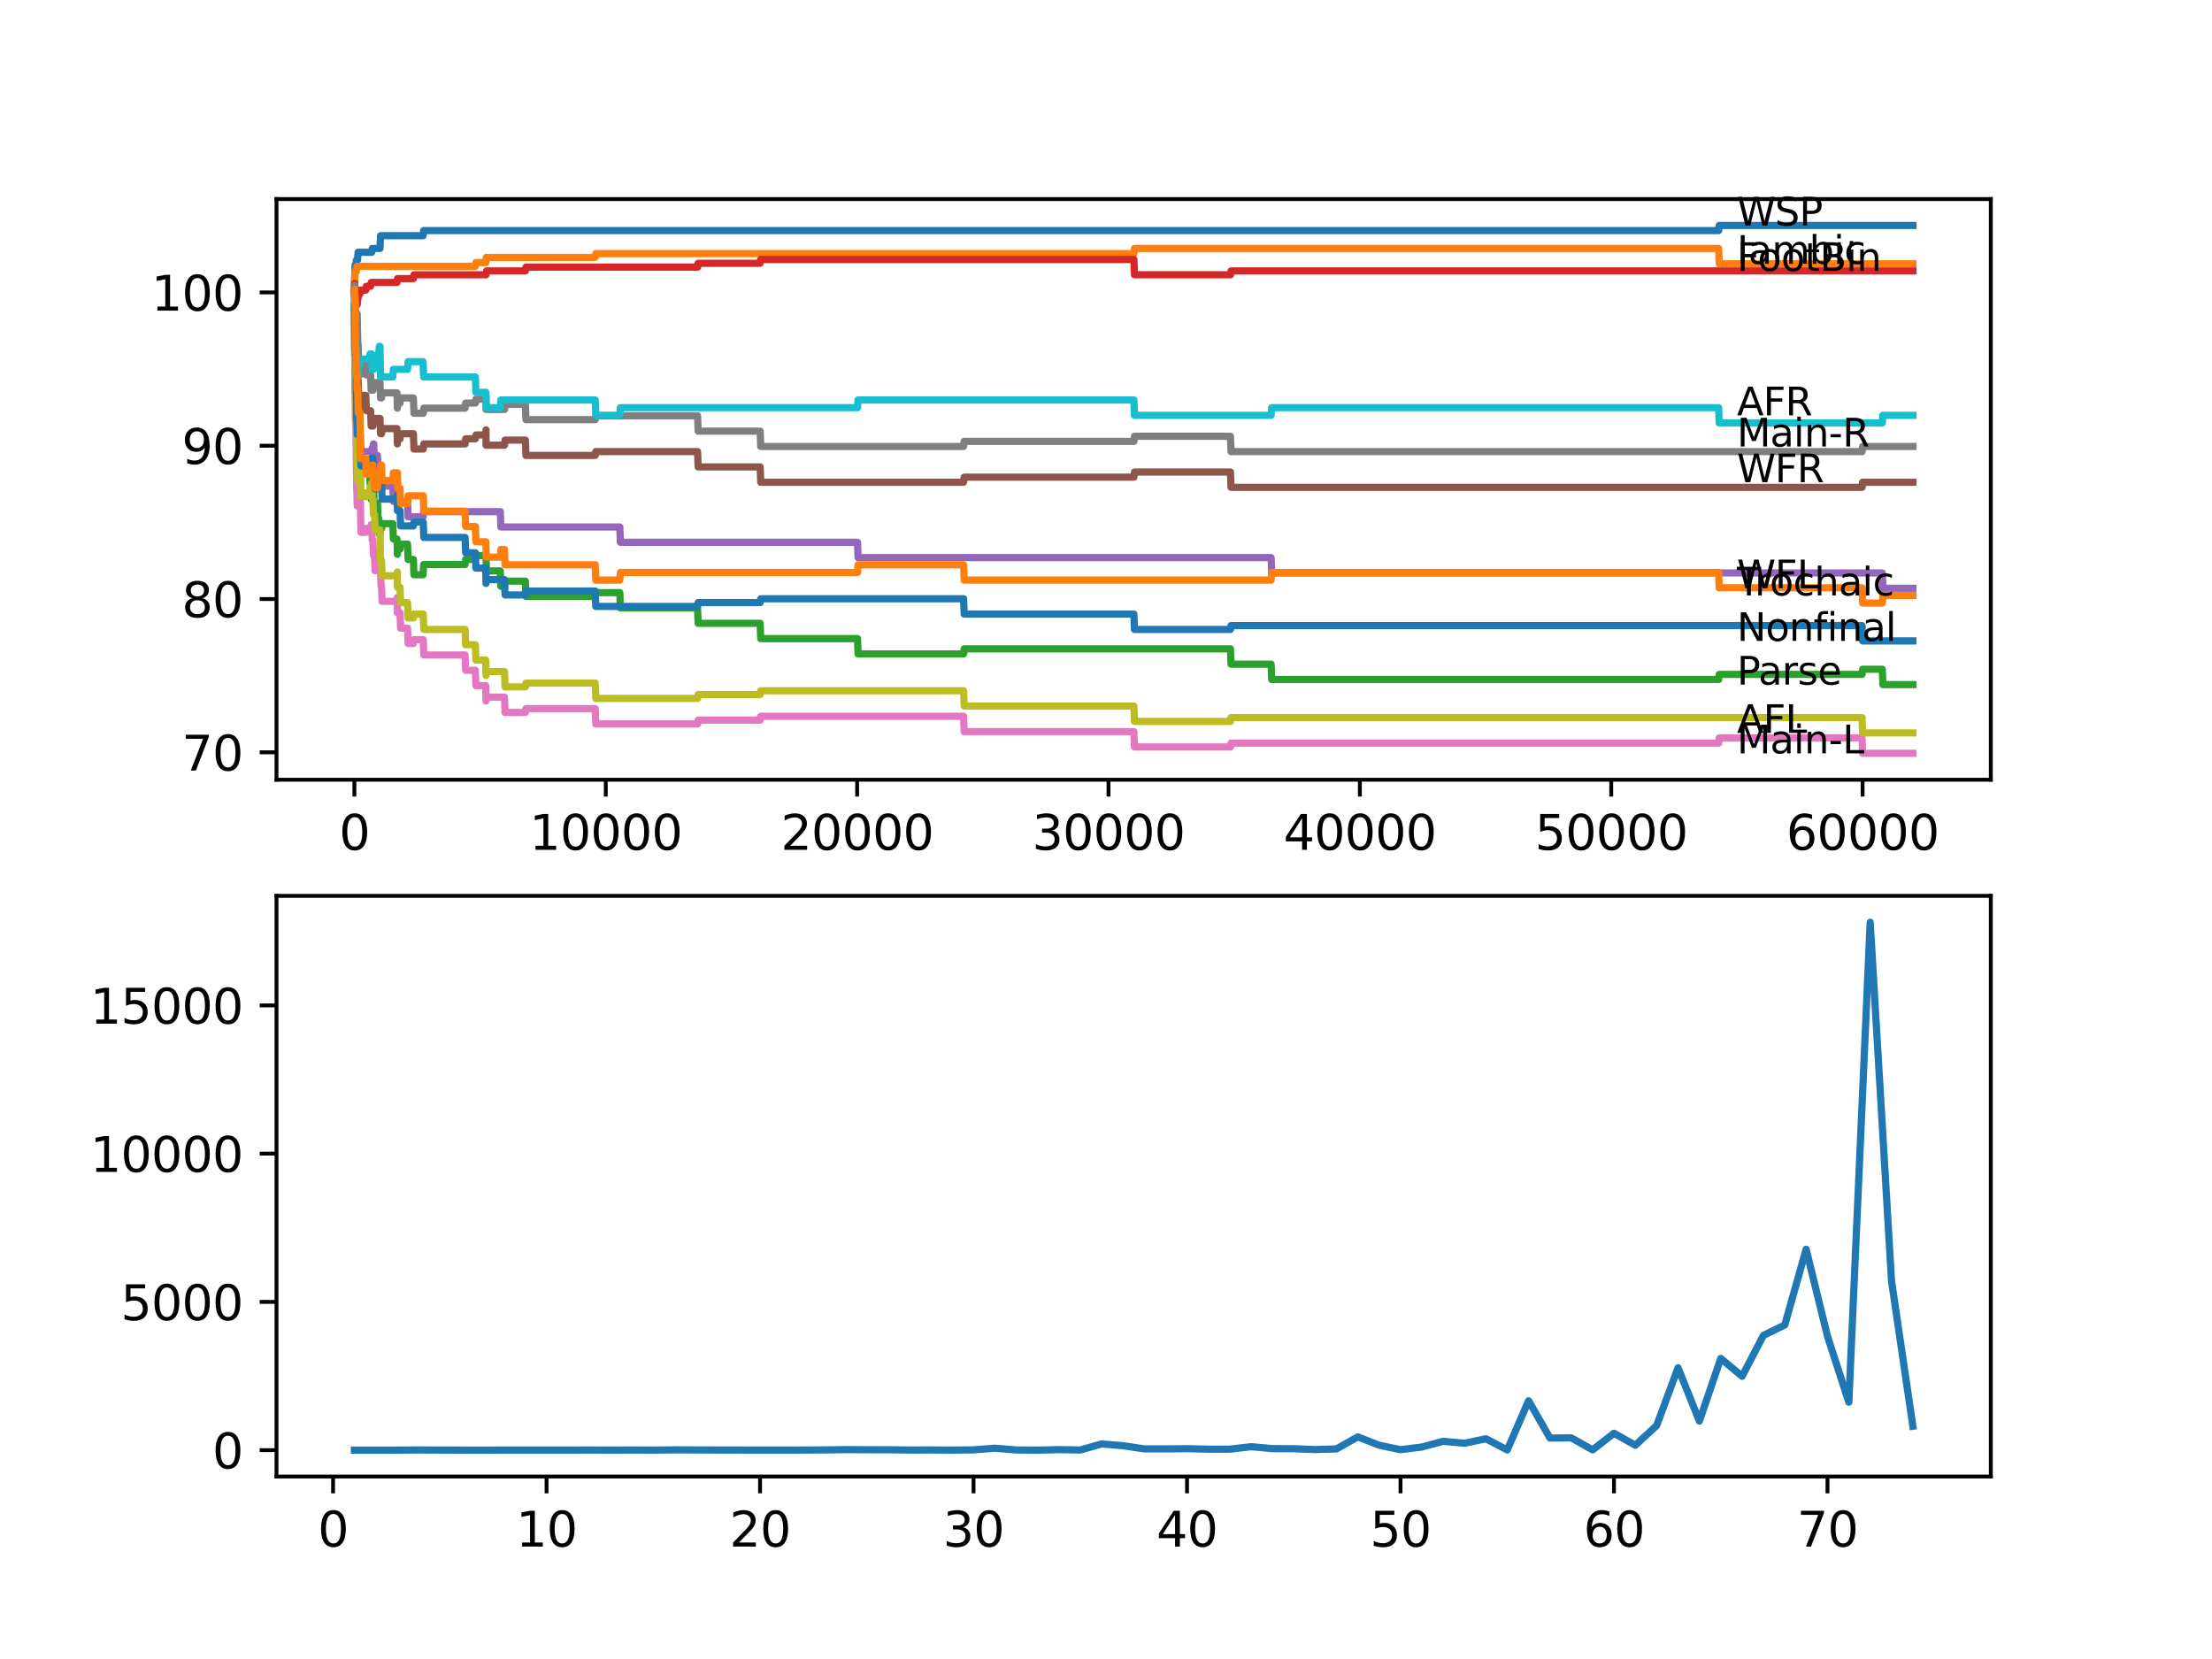 <?xml version="1.0" encoding="utf-8" standalone="no"?>
<!DOCTYPE svg PUBLIC "-//W3C//DTD SVG 1.1//EN"
  "http://www.w3.org/Graphics/SVG/1.1/DTD/svg11.dtd">
<svg xmlns:xlink="http://www.w3.org/1999/xlink" width="460.8pt" height="345.6pt" viewBox="0 0 460.8 345.6" xmlns="http://www.w3.org/2000/svg" version="1.1">
 <defs>
  <style type="text/css">*{stroke-linejoin: round; stroke-linecap: butt}</style>
 </defs>
 <g id="figure_1">
  <g id="patch_1">
   <path d="M 0 345.6 
L 460.8 345.6 
L 460.8 0 
L 0 0 
z
" style="fill: #ffffff"/>
  </g>
  <g id="axes_1">
   <g id="patch_2">
    <path d="M 57.6 162.432 
L 414.72 162.432 
L 414.72 41.472 
L 57.6 41.472 
z
" style="fill: #ffffff"/>
   </g>
   <g id="matplotlib.axis_1">
    <g id="xtick_1">
     <g id="line2d_1">
      <defs>
       <path id="me617796a1f" d="M 0 0 
L 0 3.5 
" style="stroke: #000000; stroke-width: 0.8"/>
      </defs>
      <g>
       <use xlink:href="#me617796a1f" x="73.827" y="162.432" style="stroke: #000000; stroke-width: 0.8"/>
      </g>
     </g>
     <g id="text_1">
      <!-- 0 -->
      <g transform="translate(70.646 177.03)scale(0.1 -0.1)">
       <defs>
        <path id="DejaVuSans-30" d="M 2034 4250 
Q 1547 4250 1301 3770 
Q 1056 3291 1056 2328 
Q 1056 1369 1301 889 
Q 1547 409 2034 409 
Q 2525 409 2770 889 
Q 3016 1369 3016 2328 
Q 3016 3291 2770 3770 
Q 2525 4250 2034 4250 
z
M 2034 4750 
Q 2819 4750 3233 4129 
Q 3647 3509 3647 2328 
Q 3647 1150 3233 529 
Q 2819 -91 2034 -91 
Q 1250 -91 836 529 
Q 422 1150 422 2328 
Q 422 3509 836 4129 
Q 1250 4750 2034 4750 
z
" transform="scale(0.016)"/>
       </defs>
       <use xlink:href="#DejaVuSans-30"/>
      </g>
     </g>
    </g>
    <g id="xtick_2">
     <g id="line2d_2">
      <g>
       <use xlink:href="#me617796a1f" x="126.192" y="162.432" style="stroke: #000000; stroke-width: 0.8"/>
      </g>
     </g>
     <g id="text_2">
      <!-- 10000 -->
      <g transform="translate(110.286 177.03)scale(0.1 -0.1)">
       <defs>
        <path id="DejaVuSans-31" d="M 794 531 
L 1825 531 
L 1825 4091 
L 703 3866 
L 703 4441 
L 1819 4666 
L 2450 4666 
L 2450 531 
L 3481 531 
L 3481 0 
L 794 0 
L 794 531 
z
" transform="scale(0.016)"/>
       </defs>
       <use xlink:href="#DejaVuSans-31"/>
       <use xlink:href="#DejaVuSans-30" x="63.623"/>
       <use xlink:href="#DejaVuSans-30" x="127.246"/>
       <use xlink:href="#DejaVuSans-30" x="190.869"/>
       <use xlink:href="#DejaVuSans-30" x="254.492"/>
      </g>
     </g>
    </g>
    <g id="xtick_3">
     <g id="line2d_3">
      <g>
       <use xlink:href="#me617796a1f" x="178.556" y="162.432" style="stroke: #000000; stroke-width: 0.8"/>
      </g>
     </g>
     <g id="text_3">
      <!-- 20000 -->
      <g transform="translate(162.65 177.03)scale(0.1 -0.1)">
       <defs>
        <path id="DejaVuSans-32" d="M 1228 531 
L 3431 531 
L 3431 0 
L 469 0 
L 469 531 
Q 828 903 1448 1529 
Q 2069 2156 2228 2338 
Q 2531 2678 2651 2914 
Q 2772 3150 2772 3378 
Q 2772 3750 2511 3984 
Q 2250 4219 1831 4219 
Q 1534 4219 1204 4116 
Q 875 4013 500 3803 
L 500 4441 
Q 881 4594 1212 4672 
Q 1544 4750 1819 4750 
Q 2544 4750 2975 4387 
Q 3406 4025 3406 3419 
Q 3406 3131 3298 2873 
Q 3191 2616 2906 2266 
Q 2828 2175 2409 1742 
Q 1991 1309 1228 531 
z
" transform="scale(0.016)"/>
       </defs>
       <use xlink:href="#DejaVuSans-32"/>
       <use xlink:href="#DejaVuSans-30" x="63.623"/>
       <use xlink:href="#DejaVuSans-30" x="127.246"/>
       <use xlink:href="#DejaVuSans-30" x="190.869"/>
       <use xlink:href="#DejaVuSans-30" x="254.492"/>
      </g>
     </g>
    </g>
    <g id="xtick_4">
     <g id="line2d_4">
      <g>
       <use xlink:href="#me617796a1f" x="230.921" y="162.432" style="stroke: #000000; stroke-width: 0.8"/>
      </g>
     </g>
     <g id="text_4">
      <!-- 30000 -->
      <g transform="translate(215.015 177.03)scale(0.1 -0.1)">
       <defs>
        <path id="DejaVuSans-33" d="M 2597 2516 
Q 3050 2419 3304 2112 
Q 3559 1806 3559 1356 
Q 3559 666 3084 287 
Q 2609 -91 1734 -91 
Q 1441 -91 1130 -33 
Q 819 25 488 141 
L 488 750 
Q 750 597 1062 519 
Q 1375 441 1716 441 
Q 2309 441 2620 675 
Q 2931 909 2931 1356 
Q 2931 1769 2642 2001 
Q 2353 2234 1838 2234 
L 1294 2234 
L 1294 2753 
L 1863 2753 
Q 2328 2753 2575 2939 
Q 2822 3125 2822 3475 
Q 2822 3834 2567 4026 
Q 2313 4219 1838 4219 
Q 1578 4219 1281 4162 
Q 984 4106 628 3988 
L 628 4550 
Q 988 4650 1302 4700 
Q 1616 4750 1894 4750 
Q 2613 4750 3031 4423 
Q 3450 4097 3450 3541 
Q 3450 3153 3228 2886 
Q 3006 2619 2597 2516 
z
" transform="scale(0.016)"/>
       </defs>
       <use xlink:href="#DejaVuSans-33"/>
       <use xlink:href="#DejaVuSans-30" x="63.623"/>
       <use xlink:href="#DejaVuSans-30" x="127.246"/>
       <use xlink:href="#DejaVuSans-30" x="190.869"/>
       <use xlink:href="#DejaVuSans-30" x="254.492"/>
      </g>
     </g>
    </g>
    <g id="xtick_5">
     <g id="line2d_5">
      <g>
       <use xlink:href="#me617796a1f" x="283.285" y="162.432" style="stroke: #000000; stroke-width: 0.8"/>
      </g>
     </g>
     <g id="text_5">
      <!-- 40000 -->
      <g transform="translate(267.379 177.03)scale(0.1 -0.1)">
       <defs>
        <path id="DejaVuSans-34" d="M 2419 4116 
L 825 1625 
L 2419 1625 
L 2419 4116 
z
M 2253 4666 
L 3047 4666 
L 3047 1625 
L 3713 1625 
L 3713 1100 
L 3047 1100 
L 3047 0 
L 2419 0 
L 2419 1100 
L 313 1100 
L 313 1709 
L 2253 4666 
z
" transform="scale(0.016)"/>
       </defs>
       <use xlink:href="#DejaVuSans-34"/>
       <use xlink:href="#DejaVuSans-30" x="63.623"/>
       <use xlink:href="#DejaVuSans-30" x="127.246"/>
       <use xlink:href="#DejaVuSans-30" x="190.869"/>
       <use xlink:href="#DejaVuSans-30" x="254.492"/>
      </g>
     </g>
    </g>
    <g id="xtick_6">
     <g id="line2d_6">
      <g>
       <use xlink:href="#me617796a1f" x="335.65" y="162.432" style="stroke: #000000; stroke-width: 0.8"/>
      </g>
     </g>
     <g id="text_6">
      <!-- 50000 -->
      <g transform="translate(319.744 177.03)scale(0.1 -0.1)">
       <defs>
        <path id="DejaVuSans-35" d="M 691 4666 
L 3169 4666 
L 3169 4134 
L 1269 4134 
L 1269 2991 
Q 1406 3038 1543 3061 
Q 1681 3084 1819 3084 
Q 2600 3084 3056 2656 
Q 3513 2228 3513 1497 
Q 3513 744 3044 326 
Q 2575 -91 1722 -91 
Q 1428 -91 1123 -41 
Q 819 9 494 109 
L 494 744 
Q 775 591 1075 516 
Q 1375 441 1709 441 
Q 2250 441 2565 725 
Q 2881 1009 2881 1497 
Q 2881 1984 2565 2268 
Q 2250 2553 1709 2553 
Q 1456 2553 1204 2497 
Q 953 2441 691 2322 
L 691 4666 
z
" transform="scale(0.016)"/>
       </defs>
       <use xlink:href="#DejaVuSans-35"/>
       <use xlink:href="#DejaVuSans-30" x="63.623"/>
       <use xlink:href="#DejaVuSans-30" x="127.246"/>
       <use xlink:href="#DejaVuSans-30" x="190.869"/>
       <use xlink:href="#DejaVuSans-30" x="254.492"/>
      </g>
     </g>
    </g>
    <g id="xtick_7">
     <g id="line2d_7">
      <g>
       <use xlink:href="#me617796a1f" x="388.014" y="162.432" style="stroke: #000000; stroke-width: 0.8"/>
      </g>
     </g>
     <g id="text_7">
      <!-- 60000 -->
      <g transform="translate(372.108 177.03)scale(0.1 -0.1)">
       <defs>
        <path id="DejaVuSans-36" d="M 2113 2584 
Q 1688 2584 1439 2293 
Q 1191 2003 1191 1497 
Q 1191 994 1439 701 
Q 1688 409 2113 409 
Q 2538 409 2786 701 
Q 3034 994 3034 1497 
Q 3034 2003 2786 2293 
Q 2538 2584 2113 2584 
z
M 3366 4563 
L 3366 3988 
Q 3128 4100 2886 4159 
Q 2644 4219 2406 4219 
Q 1781 4219 1451 3797 
Q 1122 3375 1075 2522 
Q 1259 2794 1537 2939 
Q 1816 3084 2150 3084 
Q 2853 3084 3261 2657 
Q 3669 2231 3669 1497 
Q 3669 778 3244 343 
Q 2819 -91 2113 -91 
Q 1303 -91 875 529 
Q 447 1150 447 2328 
Q 447 3434 972 4092 
Q 1497 4750 2381 4750 
Q 2619 4750 2861 4703 
Q 3103 4656 3366 4563 
z
" transform="scale(0.016)"/>
       </defs>
       <use xlink:href="#DejaVuSans-36"/>
       <use xlink:href="#DejaVuSans-30" x="63.623"/>
       <use xlink:href="#DejaVuSans-30" x="127.246"/>
       <use xlink:href="#DejaVuSans-30" x="190.869"/>
       <use xlink:href="#DejaVuSans-30" x="254.492"/>
      </g>
     </g>
    </g>
   </g>
   <g id="matplotlib.axis_2">
    <g id="ytick_1">
     <g id="line2d_8">
      <defs>
       <path id="mdbd62a3038" d="M 0 0 
L -3.5 0 
" style="stroke: #000000; stroke-width: 0.8"/>
      </defs>
      <g>
       <use xlink:href="#mdbd62a3038" x="57.6" y="156.721" style="stroke: #000000; stroke-width: 0.8"/>
      </g>
     </g>
     <g id="text_8">
      <!-- 70 -->
      <g transform="translate(37.875 160.52)scale(0.1 -0.1)">
       <defs>
        <path id="DejaVuSans-37" d="M 525 4666 
L 3525 4666 
L 3525 4397 
L 1831 0 
L 1172 0 
L 2766 4134 
L 525 4134 
L 525 4666 
z
" transform="scale(0.016)"/>
       </defs>
       <use xlink:href="#DejaVuSans-37"/>
       <use xlink:href="#DejaVuSans-30" x="63.623"/>
      </g>
     </g>
    </g>
    <g id="ytick_2">
     <g id="line2d_9">
      <g>
       <use xlink:href="#mdbd62a3038" x="57.6" y="124.786" style="stroke: #000000; stroke-width: 0.8"/>
      </g>
     </g>
     <g id="text_9">
      <!-- 80 -->
      <g transform="translate(37.875 128.585)scale(0.1 -0.1)">
       <defs>
        <path id="DejaVuSans-38" d="M 2034 2216 
Q 1584 2216 1326 1975 
Q 1069 1734 1069 1313 
Q 1069 891 1326 650 
Q 1584 409 2034 409 
Q 2484 409 2743 651 
Q 3003 894 3003 1313 
Q 3003 1734 2745 1975 
Q 2488 2216 2034 2216 
z
M 1403 2484 
Q 997 2584 770 2862 
Q 544 3141 544 3541 
Q 544 4100 942 4425 
Q 1341 4750 2034 4750 
Q 2731 4750 3128 4425 
Q 3525 4100 3525 3541 
Q 3525 3141 3298 2862 
Q 3072 2584 2669 2484 
Q 3125 2378 3379 2068 
Q 3634 1759 3634 1313 
Q 3634 634 3220 271 
Q 2806 -91 2034 -91 
Q 1263 -91 848 271 
Q 434 634 434 1313 
Q 434 1759 690 2068 
Q 947 2378 1403 2484 
z
M 1172 3481 
Q 1172 3119 1398 2916 
Q 1625 2713 2034 2713 
Q 2441 2713 2670 2916 
Q 2900 3119 2900 3481 
Q 2900 3844 2670 4047 
Q 2441 4250 2034 4250 
Q 1625 4250 1398 4047 
Q 1172 3844 1172 3481 
z
" transform="scale(0.016)"/>
       </defs>
       <use xlink:href="#DejaVuSans-38"/>
       <use xlink:href="#DejaVuSans-30" x="63.623"/>
      </g>
     </g>
    </g>
    <g id="ytick_3">
     <g id="line2d_10">
      <g>
       <use xlink:href="#mdbd62a3038" x="57.6" y="92.85" style="stroke: #000000; stroke-width: 0.8"/>
      </g>
     </g>
     <g id="text_10">
      <!-- 90 -->
      <g transform="translate(37.875 96.65)scale(0.1 -0.1)">
       <defs>
        <path id="DejaVuSans-39" d="M 703 97 
L 703 672 
Q 941 559 1184 500 
Q 1428 441 1663 441 
Q 2288 441 2617 861 
Q 2947 1281 2994 2138 
Q 2813 1869 2534 1725 
Q 2256 1581 1919 1581 
Q 1219 1581 811 2004 
Q 403 2428 403 3163 
Q 403 3881 828 4315 
Q 1253 4750 1959 4750 
Q 2769 4750 3195 4129 
Q 3622 3509 3622 2328 
Q 3622 1225 3098 567 
Q 2575 -91 1691 -91 
Q 1453 -91 1209 -44 
Q 966 3 703 97 
z
M 1959 2075 
Q 2384 2075 2632 2365 
Q 2881 2656 2881 3163 
Q 2881 3666 2632 3958 
Q 2384 4250 1959 4250 
Q 1534 4250 1286 3958 
Q 1038 3666 1038 3163 
Q 1038 2656 1286 2365 
Q 1534 2075 1959 2075 
z
" transform="scale(0.016)"/>
       </defs>
       <use xlink:href="#DejaVuSans-39"/>
       <use xlink:href="#DejaVuSans-30" x="63.623"/>
      </g>
     </g>
    </g>
    <g id="ytick_4">
     <g id="line2d_11">
      <g>
       <use xlink:href="#mdbd62a3038" x="57.6" y="60.915" style="stroke: #000000; stroke-width: 0.8"/>
      </g>
     </g>
     <g id="text_11">
      <!-- 100 -->
      <g transform="translate(31.512 64.714)scale(0.1 -0.1)">
       <use xlink:href="#DejaVuSans-31"/>
       <use xlink:href="#DejaVuSans-30" x="63.623"/>
       <use xlink:href="#DejaVuSans-30" x="127.246"/>
      </g>
     </g>
    </g>
   </g>
   <g id="line2d_12">
    <path d="M 73.833 59.318 
L 73.969 55.22 
L 74.142 55.22 
L 74.257 54.156 
L 74.482 54.156 
L 74.597 52.559 
L 77.425 52.559 
L 77.54 51.76 
L 79.158 51.76 
L 79.279 49.099 
L 88.133 49.099 
L 88.249 48.035 
L 358.025 48.035 
L 358.14 46.97 
L 398.487 46.97 
L 398.487 46.97 
" clip-path="url(#p43a2cb27b8)" style="fill: none; stroke: #1f77b4; stroke-width: 1.5; stroke-linecap: square"/>
   </g>
   <g id="line2d_13">
    <path d="M 73.833 59.318 
L 73.838 59.318 
L 73.958 56.551 
L 74.246 56.551 
L 74.362 55.486 
L 99.025 55.486 
L 99.14 54.688 
L 101.193 54.688 
L 101.308 53.623 
L 123.993 53.623 
L 124.108 52.825 
L 236.215 52.825 
L 236.33 51.76 
L 358.025 51.76 
L 358.14 54.954 
L 398.487 54.954 
L 398.487 54.954 
" clip-path="url(#p43a2cb27b8)" style="fill: none; stroke: #ff7f0e; stroke-width: 1.5; stroke-linecap: square"/>
   </g>
   <g id="line2d_14">
    <path d="M 73.833 64.109 
L 73.838 63.31 
L 73.885 72.891 
L 73.896 72.891 
L 73.99 81.939 
L 74.016 80.875 
L 74.079 79.81 
L 74.084 83.004 
L 74.115 83.004 
L 74.142 83.004 
L 74.205 88.326 
L 74.257 87.262 
L 74.341 87.262 
L 74.414 86.463 
L 74.419 89.657 
L 74.435 89.657 
L 74.482 89.657 
L 74.54 88.06 
L 74.555 94.447 
L 74.576 94.447 
L 74.948 94.447 
L 74.985 100.834 
L 75.063 99.77 
L 75.074 99.77 
L 75.194 97.641 
L 76.985 97.641 
L 77.1 100.834 
L 77.205 100.834 
L 77.32 104.028 
L 77.425 104.028 
L 77.54 103.229 
L 77.682 103.229 
L 77.797 102.431 
L 77.854 102.431 
L 77.97 105.625 
L 78.022 105.625 
L 78.137 104.826 
L 78.635 104.826 
L 78.75 108.02 
L 78.907 108.02 
L 79.022 111.213 
L 79.158 111.213 
L 79.273 110.149 
L 79.483 110.149 
L 79.598 109.084 
L 81.829 109.084 
L 81.944 112.278 
L 82.703 112.278 
L 82.782 115.471 
L 82.813 114.407 
L 83.337 114.407 
L 83.452 113.342 
L 84.897 113.342 
L 85.013 116.536 
L 86.117 116.536 
L 86.233 119.729 
L 88.133 119.729 
L 88.254 117.6 
L 96.889 117.6 
L 97.004 116.536 
L 99.025 116.536 
L 99.14 115.737 
L 101.24 115.737 
L 101.355 118.931 
L 104.225 118.931 
L 104.34 122.124 
L 105.094 122.124 
L 105.21 121.06 
L 109.446 121.06 
L 109.561 124.253 
L 123.993 124.253 
L 124.108 123.455 
L 129.119 123.455 
L 129.234 126.649 
L 145.315 126.649 
L 145.431 129.842 
L 158.359 129.842 
L 158.475 133.036 
L 178.635 133.036 
L 178.75 136.229 
L 200.738 136.229 
L 200.853 135.165 
L 256.328 135.165 
L 256.443 138.358 
L 264.796 138.358 
L 264.911 141.552 
L 358.025 141.552 
L 358.14 140.487 
L 387.899 140.487 
L 388.014 139.423 
L 392.125 139.423 
L 392.24 142.616 
L 398.487 142.616 
L 398.487 142.616 
" clip-path="url(#p43a2cb27b8)" style="fill: none; stroke: #2ca02c; stroke-width: 1.5; stroke-linecap: square"/>
   </g>
   <g id="line2d_15">
    <path d="M 73.833 60.915 
L 73.88 60.915 
L 73.917 59.052 
L 73.922 62.246 
L 73.985 61.714 
L 74.026 61.714 
L 74.147 60.277 
L 74.246 60.277 
L 74.362 63.47 
L 74.414 63.47 
L 74.534 62.033 
L 74.602 62.033 
L 74.718 61.235 
L 74.98 61.235 
L 75.095 60.436 
L 76.2 60.436 
L 76.315 59.638 
L 77.205 59.638 
L 77.32 58.839 
L 82.703 58.839 
L 82.818 58.041 
L 86.117 58.041 
L 86.233 57.243 
L 101.24 57.243 
L 101.355 56.444 
L 109.446 56.444 
L 109.561 55.646 
L 145.315 55.646 
L 145.431 54.848 
L 158.359 54.848 
L 158.475 54.049 
L 236.215 54.049 
L 236.33 57.243 
L 256.328 57.243 
L 256.443 56.444 
L 398.487 56.444 
L 398.487 56.444 
" clip-path="url(#p43a2cb27b8)" style="fill: none; stroke: #d62728; stroke-width: 1.5; stroke-linecap: square"/>
   </g>
   <g id="line2d_16">
    <path d="M 73.833 64.109 
L 73.932 76.883 
L 73.964 76.351 
L 74.079 76.351 
L 74.205 85.292 
L 74.341 85.292 
L 74.414 84.494 
L 74.419 87.688 
L 74.435 87.688 
L 74.54 87.688 
L 74.655 90.881 
L 74.948 90.881 
L 75.063 94.075 
L 77.425 94.075 
L 77.54 93.276 
L 77.682 93.276 
L 77.797 92.478 
L 77.854 92.478 
L 77.97 95.671 
L 78.022 95.671 
L 78.137 94.873 
L 78.635 94.873 
L 78.75 98.067 
L 78.907 98.067 
L 79.022 101.26 
L 81.829 101.26 
L 81.944 104.454 
L 84.897 104.454 
L 85.013 107.647 
L 88.133 107.647 
L 88.249 106.583 
L 104.225 106.583 
L 104.34 109.776 
L 129.119 109.776 
L 129.234 112.97 
L 178.635 112.97 
L 178.75 116.163 
L 264.796 116.163 
L 264.911 119.357 
L 392.125 119.357 
L 392.24 122.55 
L 398.487 122.55 
L 398.487 122.55 
" clip-path="url(#p43a2cb27b8)" style="fill: none; stroke: #9467bd; stroke-width: 1.5; stroke-linecap: square"/>
   </g>
   <g id="line2d_17">
    <path d="M 73.833 60.915 
L 73.896 59.478 
L 73.911 65.865 
L 73.917 65.865 
L 73.932 64.801 
L 73.948 71.188 
L 74.006 70.123 
L 74.016 70.123 
L 74.026 69.059 
L 74.032 72.252 
L 74.115 72.252 
L 74.163 78.639 
L 74.225 74.647 
L 74.246 74.647 
L 74.362 72.784 
L 74.414 72.784 
L 74.534 79.172 
L 74.602 79.172 
L 74.718 82.365 
L 74.98 82.365 
L 74.985 85.559 
L 75.089 83.43 
L 75.105 83.43 
L 75.22 82.365 
L 76.2 82.365 
L 76.315 85.559 
L 77.205 85.559 
L 77.32 88.752 
L 77.682 88.752 
L 77.797 87.954 
L 78.022 87.954 
L 78.137 87.155 
L 79.158 87.155 
L 79.273 90.349 
L 79.483 90.349 
L 79.598 89.284 
L 82.703 89.284 
L 82.782 92.478 
L 82.813 91.413 
L 83.337 91.413 
L 83.452 90.349 
L 86.117 90.349 
L 86.233 93.542 
L 88.17 93.542 
L 88.285 92.478 
L 96.889 92.478 
L 97.004 91.413 
L 99.025 91.413 
L 99.14 90.615 
L 101.193 90.615 
L 101.24 89.55 
L 101.246 92.744 
L 101.293 92.744 
L 105.094 92.744 
L 105.21 91.68 
L 109.446 91.68 
L 109.561 94.873 
L 123.993 94.873 
L 124.108 94.075 
L 145.315 94.075 
L 145.431 97.268 
L 158.359 97.268 
L 158.475 100.462 
L 200.738 100.462 
L 200.853 99.397 
L 236.215 99.397 
L 236.33 98.333 
L 256.328 98.333 
L 256.443 101.526 
L 387.899 101.526 
L 388.014 100.462 
L 398.487 100.462 
L 398.487 100.462 
" clip-path="url(#p43a2cb27b8)" style="fill: none; stroke: #8c564b; stroke-width: 1.5; stroke-linecap: square"/>
   </g>
   <g id="line2d_18">
    <path d="M 73.833 64.109 
L 73.964 78.107 
L 73.979 78.107 
L 74.026 87.688 
L 74.1 86.889 
L 74.115 86.889 
L 74.163 86.251 
L 74.178 92.638 
L 74.184 92.638 
L 74.309 102.218 
L 74.341 102.218 
L 74.414 105.412 
L 74.456 104.773 
L 74.508 104.773 
L 74.629 103.176 
L 74.948 103.176 
L 74.985 101.313 
L 74.99 104.507 
L 75.048 104.507 
L 75.074 104.507 
L 75.194 110.894 
L 76.2 110.894 
L 76.315 110.095 
L 77.205 110.095 
L 77.32 109.297 
L 77.425 109.297 
L 77.54 112.491 
L 77.682 112.491 
L 77.797 115.684 
L 78.022 115.684 
L 78.137 118.878 
L 79.263 118.878 
L 79.378 122.071 
L 79.483 122.071 
L 79.598 125.265 
L 82.703 125.265 
L 82.782 124.466 
L 82.787 127.66 
L 82.798 127.66 
L 83.337 127.66 
L 83.452 130.853 
L 84.897 130.853 
L 85.013 134.047 
L 86.117 134.047 
L 86.233 133.249 
L 88.17 133.249 
L 88.285 136.442 
L 96.889 136.442 
L 97.004 139.636 
L 99.025 139.636 
L 99.14 142.829 
L 101.193 142.829 
L 101.24 146.023 
L 101.303 145.224 
L 105.094 145.224 
L 105.21 148.418 
L 109.446 148.418 
L 109.561 147.619 
L 123.993 147.619 
L 124.108 150.813 
L 145.315 150.813 
L 145.431 150.015 
L 158.359 150.015 
L 158.475 149.216 
L 200.738 149.216 
L 200.853 152.41 
L 236.215 152.41 
L 236.33 155.603 
L 256.328 155.603 
L 256.443 154.805 
L 358.025 154.805 
L 358.14 153.74 
L 387.899 153.74 
L 388.014 156.934 
L 398.487 156.934 
L 398.487 156.934 
" clip-path="url(#p43a2cb27b8)" style="fill: none; stroke: #e377c2; stroke-width: 1.5; stroke-linecap: square"/>
   </g>
   <g id="line2d_19">
    <path d="M 73.833 60.915 
L 73.896 59.478 
L 73.911 64.801 
L 73.922 63.736 
L 73.932 63.736 
L 73.953 70.123 
L 74.021 61.607 
L 74.042 64.801 
L 74.115 64.801 
L 74.163 71.188 
L 74.225 67.196 
L 74.246 67.196 
L 74.362 65.333 
L 74.414 65.333 
L 74.534 71.72 
L 74.602 71.72 
L 74.718 74.914 
L 74.98 74.914 
L 74.985 78.107 
L 75.089 75.978 
L 75.105 75.978 
L 75.22 74.914 
L 76.2 74.914 
L 76.315 78.107 
L 77.205 78.107 
L 77.32 81.301 
L 77.682 81.301 
L 77.797 80.502 
L 78.022 80.502 
L 78.137 79.704 
L 79.158 79.704 
L 79.273 82.897 
L 79.483 82.897 
L 79.598 81.833 
L 82.703 81.833 
L 82.782 85.026 
L 82.813 83.962 
L 83.337 83.962 
L 83.452 82.897 
L 86.117 82.897 
L 86.233 86.091 
L 88.17 86.091 
L 88.285 85.026 
L 96.889 85.026 
L 97.004 83.962 
L 99.025 83.962 
L 99.14 83.163 
L 101.193 83.163 
L 101.24 82.099 
L 101.246 85.292 
L 101.293 85.292 
L 105.094 85.292 
L 105.21 84.228 
L 109.446 84.228 
L 109.561 87.421 
L 123.993 87.421 
L 124.108 86.623 
L 145.315 86.623 
L 145.431 89.817 
L 158.359 89.817 
L 158.475 93.01 
L 200.738 93.01 
L 200.853 91.946 
L 236.215 91.946 
L 236.33 90.881 
L 256.328 90.881 
L 256.443 94.075 
L 387.899 94.075 
L 388.014 93.01 
L 398.487 93.01 
L 398.487 93.01 
" clip-path="url(#p43a2cb27b8)" style="fill: none; stroke: #7f7f7f; stroke-width: 1.5; stroke-linecap: square"/>
   </g>
   <g id="line2d_20">
    <path d="M 73.833 64.109 
L 73.958 73.317 
L 73.99 73.317 
L 74.026 79.704 
L 74.105 78.905 
L 74.115 78.905 
L 74.163 78.267 
L 74.178 84.654 
L 74.184 84.654 
L 74.309 94.234 
L 74.341 94.234 
L 74.414 97.428 
L 74.456 96.789 
L 74.482 96.789 
L 74.508 99.983 
L 74.555 96.523 
L 74.592 96.523 
L 74.602 96.523 
L 74.718 95.725 
L 74.948 95.725 
L 74.985 93.862 
L 74.99 97.055 
L 75.048 97.055 
L 75.074 97.055 
L 75.194 103.442 
L 76.2 103.442 
L 76.315 102.644 
L 76.985 102.644 
L 77.1 101.579 
L 77.205 101.579 
L 77.32 100.781 
L 77.425 100.781 
L 77.54 103.975 
L 77.682 103.975 
L 77.797 107.168 
L 78.022 107.168 
L 78.137 110.362 
L 79.158 110.362 
L 79.279 116.749 
L 79.483 116.749 
L 79.598 119.942 
L 82.703 119.942 
L 82.782 119.144 
L 82.787 122.337 
L 82.798 122.337 
L 83.337 122.337 
L 83.452 125.531 
L 84.897 125.531 
L 85.013 128.724 
L 86.117 128.724 
L 86.233 127.926 
L 88.17 127.926 
L 88.285 131.12 
L 96.889 131.12 
L 97.004 134.313 
L 99.025 134.313 
L 99.14 137.507 
L 101.193 137.507 
L 101.24 140.7 
L 101.303 139.902 
L 105.094 139.902 
L 105.21 143.095 
L 109.446 143.095 
L 109.561 142.297 
L 123.993 142.297 
L 124.108 145.49 
L 145.315 145.49 
L 145.431 144.692 
L 158.359 144.692 
L 158.475 143.894 
L 200.738 143.894 
L 200.853 147.087 
L 236.215 147.087 
L 236.33 150.281 
L 256.328 150.281 
L 256.443 149.482 
L 387.899 149.482 
L 388.014 152.676 
L 398.487 152.676 
L 398.487 152.676 
" clip-path="url(#p43a2cb27b8)" style="fill: none; stroke: #bcbd22; stroke-width: 1.5; stroke-linecap: square"/>
   </g>
   <g id="line2d_21">
    <path d="M 73.833 64.109 
L 73.906 62.831 
L 73.953 72.412 
L 74.079 72.412 
L 74.142 70.815 
L 74.147 74.009 
L 74.189 72.146 
L 74.246 72.146 
L 74.362 75.339 
L 74.482 75.339 
L 74.54 78.533 
L 74.592 75.872 
L 74.948 75.872 
L 75.063 74.807 
L 76.985 74.807 
L 77.1 73.743 
L 77.425 73.743 
L 77.54 76.936 
L 77.854 76.936 
L 77.97 75.339 
L 78.635 75.339 
L 78.75 73.743 
L 78.907 73.743 
L 79.022 72.146 
L 79.158 72.146 
L 79.279 78.533 
L 81.829 78.533 
L 81.944 76.936 
L 84.897 76.936 
L 85.013 75.339 
L 88.133 75.339 
L 88.249 78.533 
L 99.025 78.533 
L 99.14 81.726 
L 101.193 81.726 
L 101.308 84.92 
L 104.225 84.92 
L 104.34 83.323 
L 123.993 83.323 
L 124.108 86.517 
L 129.119 86.517 
L 129.234 84.92 
L 178.635 84.92 
L 178.75 83.323 
L 236.215 83.323 
L 236.33 86.517 
L 264.796 86.517 
L 264.911 84.92 
L 358.025 84.92 
L 358.14 88.113 
L 392.125 88.113 
L 392.24 86.517 
L 398.487 86.517 
L 398.487 86.517 
" clip-path="url(#p43a2cb27b8)" style="fill: none; stroke: #17becf; stroke-width: 1.5; stroke-linecap: square"/>
   </g>
   <g id="line2d_22">
    <path d="M 73.833 60.915 
L 73.932 69.059 
L 73.953 67.462 
L 73.99 67.462 
L 74.026 73.849 
L 74.105 73.051 
L 74.115 73.051 
L 74.163 71.347 
L 74.178 77.734 
L 74.184 77.734 
L 74.309 87.315 
L 74.341 87.315 
L 74.414 90.509 
L 74.456 89.87 
L 74.508 89.87 
L 74.629 88.273 
L 74.98 88.273 
L 74.985 87.475 
L 74.99 90.668 
L 75.074 90.668 
L 75.194 97.055 
L 76.2 97.055 
L 76.315 96.257 
L 77.205 96.257 
L 77.32 95.459 
L 77.682 95.459 
L 77.797 98.652 
L 78.022 98.652 
L 78.137 101.846 
L 79.158 101.846 
L 79.273 100.781 
L 79.483 100.781 
L 79.598 103.975 
L 82.703 103.975 
L 82.782 103.176 
L 82.787 106.37 
L 82.798 106.37 
L 83.337 106.37 
L 83.452 109.563 
L 86.117 109.563 
L 86.233 108.765 
L 88.17 108.765 
L 88.285 111.958 
L 96.889 111.958 
L 97.004 115.152 
L 99.025 115.152 
L 99.14 118.345 
L 101.193 118.345 
L 101.24 121.539 
L 101.303 120.741 
L 105.094 120.741 
L 105.21 123.934 
L 109.446 123.934 
L 109.561 123.136 
L 123.993 123.136 
L 124.108 126.329 
L 145.315 126.329 
L 145.431 125.531 
L 158.359 125.531 
L 158.475 124.732 
L 200.738 124.732 
L 200.853 127.926 
L 236.215 127.926 
L 236.33 131.12 
L 256.328 131.12 
L 256.443 130.321 
L 387.899 130.321 
L 388.014 133.515 
L 398.487 133.515 
L 398.487 133.515 
" clip-path="url(#p43a2cb27b8)" style="fill: none; stroke: #1f77b4; stroke-width: 1.5; stroke-linecap: square"/>
   </g>
   <g id="line2d_23">
    <path d="M 73.833 60.915 
L 73.843 60.915 
L 73.896 60.277 
L 73.901 63.47 
L 73.932 63.47 
L 73.943 63.47 
L 73.99 62.406 
L 74.021 68.793 
L 74.026 68.793 
L 74.142 73.583 
L 74.163 72.518 
L 74.21 78.107 
L 74.225 78.107 
L 74.341 78.107 
L 74.414 81.301 
L 74.456 80.662 
L 74.508 80.662 
L 74.623 85.984 
L 74.985 85.984 
L 75.11 95.565 
L 76.2 95.565 
L 76.315 98.758 
L 76.985 98.758 
L 77.1 97.694 
L 77.425 97.694 
L 77.54 96.896 
L 77.682 96.896 
L 77.797 100.089 
L 77.854 100.089 
L 77.97 98.492 
L 78.022 98.492 
L 78.137 101.686 
L 78.635 101.686 
L 78.75 100.089 
L 78.907 100.089 
L 79.022 98.492 
L 79.263 98.492 
L 79.378 96.896 
L 79.483 96.896 
L 79.598 100.089 
L 81.829 100.089 
L 81.944 98.492 
L 82.782 98.492 
L 82.897 101.686 
L 83.337 101.686 
L 83.452 104.879 
L 84.897 104.879 
L 85.013 103.283 
L 88.17 103.283 
L 88.285 106.476 
L 96.889 106.476 
L 97.004 109.67 
L 99.025 109.67 
L 99.14 112.863 
L 101.193 112.863 
L 101.308 116.057 
L 104.225 116.057 
L 104.34 114.46 
L 105.094 114.46 
L 105.21 117.653 
L 123.993 117.653 
L 124.108 120.847 
L 129.119 120.847 
L 129.234 119.25 
L 178.635 119.25 
L 178.75 117.653 
L 200.738 117.653 
L 200.853 120.847 
L 264.796 120.847 
L 264.911 119.25 
L 358.025 119.25 
L 358.14 122.444 
L 387.899 122.444 
L 388.014 125.637 
L 392.125 125.637 
L 392.24 124.041 
L 398.487 124.041 
L 398.487 124.041 
" clip-path="url(#p43a2cb27b8)" style="fill: none; stroke: #ff7f0e; stroke-width: 1.5; stroke-linecap: square"/>
   </g>
   <g id="patch_3">
    <path d="M 57.6 162.432 
L 57.6 41.472 
" style="fill: none; stroke: #000000; stroke-width: 0.8; stroke-linejoin: miter; stroke-linecap: square"/>
   </g>
   <g id="patch_4">
    <path d="M 414.72 162.432 
L 414.72 41.472 
" style="fill: none; stroke: #000000; stroke-width: 0.8; stroke-linejoin: miter; stroke-linecap: square"/>
   </g>
   <g id="patch_5">
    <path d="M 57.6 162.432 
L 414.72 162.432 
" style="fill: none; stroke: #000000; stroke-width: 0.8; stroke-linejoin: miter; stroke-linecap: square"/>
   </g>
   <g id="patch_6">
    <path d="M 57.6 41.472 
L 414.72 41.472 
" style="fill: none; stroke: #000000; stroke-width: 0.8; stroke-linejoin: miter; stroke-linecap: square"/>
   </g>
   <g id="text_12">
    <!-- WSP -->
    <g transform="translate(361.832 46.97)scale(0.08 -0.08)">
     <defs>
      <path id="DejaVuSans-57" d="M 213 4666 
L 850 4666 
L 1831 722 
L 2809 4666 
L 3519 4666 
L 4500 722 
L 5478 4666 
L 6119 4666 
L 4947 0 
L 4153 0 
L 3169 4050 
L 2175 0 
L 1381 0 
L 213 4666 
z
" transform="scale(0.016)"/>
      <path id="DejaVuSans-53" d="M 3425 4513 
L 3425 3897 
Q 3066 4069 2747 4153 
Q 2428 4238 2131 4238 
Q 1616 4238 1336 4038 
Q 1056 3838 1056 3469 
Q 1056 3159 1242 3001 
Q 1428 2844 1947 2747 
L 2328 2669 
Q 3034 2534 3370 2195 
Q 3706 1856 3706 1288 
Q 3706 609 3251 259 
Q 2797 -91 1919 -91 
Q 1588 -91 1214 -16 
Q 841 59 441 206 
L 441 856 
Q 825 641 1194 531 
Q 1563 422 1919 422 
Q 2459 422 2753 634 
Q 3047 847 3047 1241 
Q 3047 1584 2836 1778 
Q 2625 1972 2144 2069 
L 1759 2144 
Q 1053 2284 737 2584 
Q 422 2884 422 3419 
Q 422 4038 858 4394 
Q 1294 4750 2059 4750 
Q 2388 4750 2728 4690 
Q 3069 4631 3425 4513 
z
" transform="scale(0.016)"/>
      <path id="DejaVuSans-50" d="M 1259 4147 
L 1259 2394 
L 2053 2394 
Q 2494 2394 2734 2622 
Q 2975 2850 2975 3272 
Q 2975 3691 2734 3919 
Q 2494 4147 2053 4147 
L 1259 4147 
z
M 628 4666 
L 2053 4666 
Q 2838 4666 3239 4311 
Q 3641 3956 3641 3272 
Q 3641 2581 3239 2228 
Q 2838 1875 2053 1875 
L 1259 1875 
L 1259 0 
L 628 0 
L 628 4666 
z
" transform="scale(0.016)"/>
     </defs>
     <use xlink:href="#DejaVuSans-57"/>
     <use xlink:href="#DejaVuSans-53" x="98.877"/>
     <use xlink:href="#DejaVuSans-50" x="162.354"/>
    </g>
   </g>
   <g id="text_13">
    <!-- Iambic -->
    <g transform="translate(361.832 54.954)scale(0.08 -0.08)">
     <defs>
      <path id="DejaVuSans-49" d="M 628 4666 
L 1259 4666 
L 1259 0 
L 628 0 
L 628 4666 
z
" transform="scale(0.016)"/>
      <path id="DejaVuSans-61" d="M 2194 1759 
Q 1497 1759 1228 1600 
Q 959 1441 959 1056 
Q 959 750 1161 570 
Q 1363 391 1709 391 
Q 2188 391 2477 730 
Q 2766 1069 2766 1631 
L 2766 1759 
L 2194 1759 
z
M 3341 1997 
L 3341 0 
L 2766 0 
L 2766 531 
Q 2569 213 2275 61 
Q 1981 -91 1556 -91 
Q 1019 -91 701 211 
Q 384 513 384 1019 
Q 384 1609 779 1909 
Q 1175 2209 1959 2209 
L 2766 2209 
L 2766 2266 
Q 2766 2663 2505 2880 
Q 2244 3097 1772 3097 
Q 1472 3097 1187 3025 
Q 903 2953 641 2809 
L 641 3341 
Q 956 3463 1253 3523 
Q 1550 3584 1831 3584 
Q 2591 3584 2966 3190 
Q 3341 2797 3341 1997 
z
" transform="scale(0.016)"/>
      <path id="DejaVuSans-6d" d="M 3328 2828 
Q 3544 3216 3844 3400 
Q 4144 3584 4550 3584 
Q 5097 3584 5394 3201 
Q 5691 2819 5691 2113 
L 5691 0 
L 5113 0 
L 5113 2094 
Q 5113 2597 4934 2840 
Q 4756 3084 4391 3084 
Q 3944 3084 3684 2787 
Q 3425 2491 3425 1978 
L 3425 0 
L 2847 0 
L 2847 2094 
Q 2847 2600 2669 2842 
Q 2491 3084 2119 3084 
Q 1678 3084 1418 2786 
Q 1159 2488 1159 1978 
L 1159 0 
L 581 0 
L 581 3500 
L 1159 3500 
L 1159 2956 
Q 1356 3278 1631 3431 
Q 1906 3584 2284 3584 
Q 2666 3584 2933 3390 
Q 3200 3197 3328 2828 
z
" transform="scale(0.016)"/>
      <path id="DejaVuSans-62" d="M 3116 1747 
Q 3116 2381 2855 2742 
Q 2594 3103 2138 3103 
Q 1681 3103 1420 2742 
Q 1159 2381 1159 1747 
Q 1159 1113 1420 752 
Q 1681 391 2138 391 
Q 2594 391 2855 752 
Q 3116 1113 3116 1747 
z
M 1159 2969 
Q 1341 3281 1617 3432 
Q 1894 3584 2278 3584 
Q 2916 3584 3314 3078 
Q 3713 2572 3713 1747 
Q 3713 922 3314 415 
Q 2916 -91 2278 -91 
Q 1894 -91 1617 61 
Q 1341 213 1159 525 
L 1159 0 
L 581 0 
L 581 4863 
L 1159 4863 
L 1159 2969 
z
" transform="scale(0.016)"/>
      <path id="DejaVuSans-69" d="M 603 3500 
L 1178 3500 
L 1178 0 
L 603 0 
L 603 3500 
z
M 603 4863 
L 1178 4863 
L 1178 4134 
L 603 4134 
L 603 4863 
z
" transform="scale(0.016)"/>
      <path id="DejaVuSans-63" d="M 3122 3366 
L 3122 2828 
Q 2878 2963 2633 3030 
Q 2388 3097 2138 3097 
Q 1578 3097 1268 2742 
Q 959 2388 959 1747 
Q 959 1106 1268 751 
Q 1578 397 2138 397 
Q 2388 397 2633 464 
Q 2878 531 3122 666 
L 3122 134 
Q 2881 22 2623 -34 
Q 2366 -91 2075 -91 
Q 1284 -91 818 406 
Q 353 903 353 1747 
Q 353 2603 823 3093 
Q 1294 3584 2113 3584 
Q 2378 3584 2631 3529 
Q 2884 3475 3122 3366 
z
" transform="scale(0.016)"/>
     </defs>
     <use xlink:href="#DejaVuSans-49"/>
     <use xlink:href="#DejaVuSans-61" x="29.492"/>
     <use xlink:href="#DejaVuSans-6d" x="90.771"/>
     <use xlink:href="#DejaVuSans-62" x="188.184"/>
     <use xlink:href="#DejaVuSans-69" x="251.66"/>
     <use xlink:href="#DejaVuSans-63" x="279.443"/>
    </g>
   </g>
   <g id="text_14">
    <!-- Parse -->
    <g transform="translate(361.832 142.616)scale(0.08 -0.08)">
     <defs>
      <path id="DejaVuSans-72" d="M 2631 2963 
Q 2534 3019 2420 3045 
Q 2306 3072 2169 3072 
Q 1681 3072 1420 2755 
Q 1159 2438 1159 1844 
L 1159 0 
L 581 0 
L 581 3500 
L 1159 3500 
L 1159 2956 
Q 1341 3275 1631 3429 
Q 1922 3584 2338 3584 
Q 2397 3584 2469 3576 
Q 2541 3569 2628 3553 
L 2631 2963 
z
" transform="scale(0.016)"/>
      <path id="DejaVuSans-73" d="M 2834 3397 
L 2834 2853 
Q 2591 2978 2328 3040 
Q 2066 3103 1784 3103 
Q 1356 3103 1142 2972 
Q 928 2841 928 2578 
Q 928 2378 1081 2264 
Q 1234 2150 1697 2047 
L 1894 2003 
Q 2506 1872 2764 1633 
Q 3022 1394 3022 966 
Q 3022 478 2636 193 
Q 2250 -91 1575 -91 
Q 1294 -91 989 -36 
Q 684 19 347 128 
L 347 722 
Q 666 556 975 473 
Q 1284 391 1588 391 
Q 1994 391 2212 530 
Q 2431 669 2431 922 
Q 2431 1156 2273 1281 
Q 2116 1406 1581 1522 
L 1381 1569 
Q 847 1681 609 1914 
Q 372 2147 372 2553 
Q 372 3047 722 3315 
Q 1072 3584 1716 3584 
Q 2034 3584 2315 3537 
Q 2597 3491 2834 3397 
z
" transform="scale(0.016)"/>
      <path id="DejaVuSans-65" d="M 3597 1894 
L 3597 1613 
L 953 1613 
Q 991 1019 1311 708 
Q 1631 397 2203 397 
Q 2534 397 2845 478 
Q 3156 559 3463 722 
L 3463 178 
Q 3153 47 2828 -22 
Q 2503 -91 2169 -91 
Q 1331 -91 842 396 
Q 353 884 353 1716 
Q 353 2575 817 3079 
Q 1281 3584 2069 3584 
Q 2775 3584 3186 3129 
Q 3597 2675 3597 1894 
z
M 3022 2063 
Q 3016 2534 2758 2815 
Q 2500 3097 2075 3097 
Q 1594 3097 1305 2825 
Q 1016 2553 972 2059 
L 3022 2063 
z
" transform="scale(0.016)"/>
     </defs>
     <use xlink:href="#DejaVuSans-50"/>
     <use xlink:href="#DejaVuSans-61" x="55.803"/>
     <use xlink:href="#DejaVuSans-72" x="117.082"/>
     <use xlink:href="#DejaVuSans-73" x="158.195"/>
     <use xlink:href="#DejaVuSans-65" x="210.295"/>
    </g>
   </g>
   <g id="text_15">
    <!-- FootBin -->
    <g transform="translate(361.832 56.444)scale(0.08 -0.08)">
     <defs>
      <path id="DejaVuSans-46" d="M 628 4666 
L 3309 4666 
L 3309 4134 
L 1259 4134 
L 1259 2759 
L 3109 2759 
L 3109 2228 
L 1259 2228 
L 1259 0 
L 628 0 
L 628 4666 
z
" transform="scale(0.016)"/>
      <path id="DejaVuSans-6f" d="M 1959 3097 
Q 1497 3097 1228 2736 
Q 959 2375 959 1747 
Q 959 1119 1226 758 
Q 1494 397 1959 397 
Q 2419 397 2687 759 
Q 2956 1122 2956 1747 
Q 2956 2369 2687 2733 
Q 2419 3097 1959 3097 
z
M 1959 3584 
Q 2709 3584 3137 3096 
Q 3566 2609 3566 1747 
Q 3566 888 3137 398 
Q 2709 -91 1959 -91 
Q 1206 -91 779 398 
Q 353 888 353 1747 
Q 353 2609 779 3096 
Q 1206 3584 1959 3584 
z
" transform="scale(0.016)"/>
      <path id="DejaVuSans-74" d="M 1172 4494 
L 1172 3500 
L 2356 3500 
L 2356 3053 
L 1172 3053 
L 1172 1153 
Q 1172 725 1289 603 
Q 1406 481 1766 481 
L 2356 481 
L 2356 0 
L 1766 0 
Q 1100 0 847 248 
Q 594 497 594 1153 
L 594 3053 
L 172 3053 
L 172 3500 
L 594 3500 
L 594 4494 
L 1172 4494 
z
" transform="scale(0.016)"/>
      <path id="DejaVuSans-42" d="M 1259 2228 
L 1259 519 
L 2272 519 
Q 2781 519 3026 730 
Q 3272 941 3272 1375 
Q 3272 1813 3026 2020 
Q 2781 2228 2272 2228 
L 1259 2228 
z
M 1259 4147 
L 1259 2741 
L 2194 2741 
Q 2656 2741 2882 2914 
Q 3109 3088 3109 3444 
Q 3109 3797 2882 3972 
Q 2656 4147 2194 4147 
L 1259 4147 
z
M 628 4666 
L 2241 4666 
Q 2963 4666 3353 4366 
Q 3744 4066 3744 3513 
Q 3744 3084 3544 2831 
Q 3344 2578 2956 2516 
Q 3422 2416 3680 2098 
Q 3938 1781 3938 1306 
Q 3938 681 3513 340 
Q 3088 0 2303 0 
L 628 0 
L 628 4666 
z
" transform="scale(0.016)"/>
      <path id="DejaVuSans-6e" d="M 3513 2113 
L 3513 0 
L 2938 0 
L 2938 2094 
Q 2938 2591 2744 2837 
Q 2550 3084 2163 3084 
Q 1697 3084 1428 2787 
Q 1159 2491 1159 1978 
L 1159 0 
L 581 0 
L 581 3500 
L 1159 3500 
L 1159 2956 
Q 1366 3272 1645 3428 
Q 1925 3584 2291 3584 
Q 2894 3584 3203 3211 
Q 3513 2838 3513 2113 
z
" transform="scale(0.016)"/>
     </defs>
     <use xlink:href="#DejaVuSans-46"/>
     <use xlink:href="#DejaVuSans-6f" x="53.895"/>
     <use xlink:href="#DejaVuSans-6f" x="115.076"/>
     <use xlink:href="#DejaVuSans-74" x="176.258"/>
     <use xlink:href="#DejaVuSans-42" x="215.467"/>
     <use xlink:href="#DejaVuSans-69" x="284.07"/>
     <use xlink:href="#DejaVuSans-6e" x="311.854"/>
    </g>
   </g>
   <g id="text_16">
    <!-- WFL -->
    <g transform="translate(361.832 122.55)scale(0.08 -0.08)">
     <defs>
      <path id="DejaVuSans-4c" d="M 628 4666 
L 1259 4666 
L 1259 531 
L 3531 531 
L 3531 0 
L 628 0 
L 628 4666 
z
" transform="scale(0.016)"/>
     </defs>
     <use xlink:href="#DejaVuSans-57"/>
     <use xlink:href="#DejaVuSans-46" x="98.877"/>
     <use xlink:href="#DejaVuSans-4c" x="156.396"/>
    </g>
   </g>
   <g id="text_17">
    <!-- WFR -->
    <g transform="translate(361.832 100.462)scale(0.08 -0.08)">
     <defs>
      <path id="DejaVuSans-52" d="M 2841 2188 
Q 3044 2119 3236 1894 
Q 3428 1669 3622 1275 
L 4263 0 
L 3584 0 
L 2988 1197 
Q 2756 1666 2539 1819 
Q 2322 1972 1947 1972 
L 1259 1972 
L 1259 0 
L 628 0 
L 628 4666 
L 2053 4666 
Q 2853 4666 3247 4331 
Q 3641 3997 3641 3322 
Q 3641 2881 3436 2590 
Q 3231 2300 2841 2188 
z
M 1259 4147 
L 1259 2491 
L 2053 2491 
Q 2509 2491 2742 2702 
Q 2975 2913 2975 3322 
Q 2975 3731 2742 3939 
Q 2509 4147 2053 4147 
L 1259 4147 
z
" transform="scale(0.016)"/>
     </defs>
     <use xlink:href="#DejaVuSans-57"/>
     <use xlink:href="#DejaVuSans-46" x="98.877"/>
     <use xlink:href="#DejaVuSans-52" x="156.396"/>
    </g>
   </g>
   <g id="text_18">
    <!-- Main-L -->
    <g transform="translate(361.832 156.934)scale(0.08 -0.08)">
     <defs>
      <path id="DejaVuSans-4d" d="M 628 4666 
L 1569 4666 
L 2759 1491 
L 3956 4666 
L 4897 4666 
L 4897 0 
L 4281 0 
L 4281 4097 
L 3078 897 
L 2444 897 
L 1241 4097 
L 1241 0 
L 628 0 
L 628 4666 
z
" transform="scale(0.016)"/>
      <path id="DejaVuSans-2d" d="M 313 2009 
L 1997 2009 
L 1997 1497 
L 313 1497 
L 313 2009 
z
" transform="scale(0.016)"/>
     </defs>
     <use xlink:href="#DejaVuSans-4d"/>
     <use xlink:href="#DejaVuSans-61" x="86.279"/>
     <use xlink:href="#DejaVuSans-69" x="147.559"/>
     <use xlink:href="#DejaVuSans-6e" x="175.342"/>
     <use xlink:href="#DejaVuSans-2d" x="238.721"/>
     <use xlink:href="#DejaVuSans-4c" x="274.805"/>
    </g>
   </g>
   <g id="text_19">
    <!-- Main-R -->
    <g transform="translate(361.832 93.01)scale(0.08 -0.08)">
     <use xlink:href="#DejaVuSans-4d"/>
     <use xlink:href="#DejaVuSans-61" x="86.279"/>
     <use xlink:href="#DejaVuSans-69" x="147.559"/>
     <use xlink:href="#DejaVuSans-6e" x="175.342"/>
     <use xlink:href="#DejaVuSans-2d" x="238.721"/>
     <use xlink:href="#DejaVuSans-52" x="274.805"/>
    </g>
   </g>
   <g id="text_20">
    <!-- AFL -->
    <g transform="translate(361.832 152.676)scale(0.08 -0.08)">
     <defs>
      <path id="DejaVuSans-41" d="M 2188 4044 
L 1331 1722 
L 3047 1722 
L 2188 4044 
z
M 1831 4666 
L 2547 4666 
L 4325 0 
L 3669 0 
L 3244 1197 
L 1141 1197 
L 716 0 
L 50 0 
L 1831 4666 
z
" transform="scale(0.016)"/>
     </defs>
     <use xlink:href="#DejaVuSans-41"/>
     <use xlink:href="#DejaVuSans-46" x="68.408"/>
     <use xlink:href="#DejaVuSans-4c" x="125.928"/>
    </g>
   </g>
   <g id="text_21">
    <!-- AFR -->
    <g transform="translate(361.832 86.517)scale(0.08 -0.08)">
     <use xlink:href="#DejaVuSans-41"/>
     <use xlink:href="#DejaVuSans-46" x="68.408"/>
     <use xlink:href="#DejaVuSans-52" x="125.928"/>
    </g>
   </g>
   <g id="text_22">
    <!-- Nonfinal -->
    <g transform="translate(361.832 133.515)scale(0.08 -0.08)">
     <defs>
      <path id="DejaVuSans-4e" d="M 628 4666 
L 1478 4666 
L 3547 763 
L 3547 4666 
L 4159 4666 
L 4159 0 
L 3309 0 
L 1241 3903 
L 1241 0 
L 628 0 
L 628 4666 
z
" transform="scale(0.016)"/>
      <path id="DejaVuSans-66" d="M 2375 4863 
L 2375 4384 
L 1825 4384 
Q 1516 4384 1395 4259 
Q 1275 4134 1275 3809 
L 1275 3500 
L 2222 3500 
L 2222 3053 
L 1275 3053 
L 1275 0 
L 697 0 
L 697 3053 
L 147 3053 
L 147 3500 
L 697 3500 
L 697 3744 
Q 697 4328 969 4595 
Q 1241 4863 1831 4863 
L 2375 4863 
z
" transform="scale(0.016)"/>
      <path id="DejaVuSans-6c" d="M 603 4863 
L 1178 4863 
L 1178 0 
L 603 0 
L 603 4863 
z
" transform="scale(0.016)"/>
     </defs>
     <use xlink:href="#DejaVuSans-4e"/>
     <use xlink:href="#DejaVuSans-6f" x="74.805"/>
     <use xlink:href="#DejaVuSans-6e" x="135.986"/>
     <use xlink:href="#DejaVuSans-66" x="199.365"/>
     <use xlink:href="#DejaVuSans-69" x="234.57"/>
     <use xlink:href="#DejaVuSans-6e" x="262.354"/>
     <use xlink:href="#DejaVuSans-61" x="325.732"/>
     <use xlink:href="#DejaVuSans-6c" x="387.012"/>
    </g>
   </g>
   <g id="text_23">
    <!-- Trochaic -->
    <g transform="translate(361.832 124.041)scale(0.08 -0.08)">
     <defs>
      <path id="DejaVuSans-54" d="M -19 4666 
L 3928 4666 
L 3928 4134 
L 2272 4134 
L 2272 0 
L 1638 0 
L 1638 4134 
L -19 4134 
L -19 4666 
z
" transform="scale(0.016)"/>
      <path id="DejaVuSans-68" d="M 3513 2113 
L 3513 0 
L 2938 0 
L 2938 2094 
Q 2938 2591 2744 2837 
Q 2550 3084 2163 3084 
Q 1697 3084 1428 2787 
Q 1159 2491 1159 1978 
L 1159 0 
L 581 0 
L 581 4863 
L 1159 4863 
L 1159 2956 
Q 1366 3272 1645 3428 
Q 1925 3584 2291 3584 
Q 2894 3584 3203 3211 
Q 3513 2838 3513 2113 
z
" transform="scale(0.016)"/>
     </defs>
     <use xlink:href="#DejaVuSans-54"/>
     <use xlink:href="#DejaVuSans-72" x="46.334"/>
     <use xlink:href="#DejaVuSans-6f" x="85.197"/>
     <use xlink:href="#DejaVuSans-63" x="146.379"/>
     <use xlink:href="#DejaVuSans-68" x="201.359"/>
     <use xlink:href="#DejaVuSans-61" x="264.738"/>
     <use xlink:href="#DejaVuSans-69" x="326.018"/>
     <use xlink:href="#DejaVuSans-63" x="353.801"/>
    </g>
   </g>
  </g>
  <g id="axes_2">
   <g id="patch_7">
    <path d="M 57.6 307.584 
L 414.72 307.584 
L 414.72 186.624 
L 57.6 186.624 
z
" style="fill: #ffffff"/>
   </g>
   <g id="matplotlib.axis_3">
    <g id="xtick_8">
     <g id="line2d_24">
      <g>
       <use xlink:href="#me617796a1f" x="69.385" y="307.584" style="stroke: #000000; stroke-width: 0.8"/>
      </g>
     </g>
     <g id="text_24">
      <!-- 0 -->
      <g transform="translate(66.204 322.182)scale(0.1 -0.1)">
       <use xlink:href="#DejaVuSans-30"/>
      </g>
     </g>
    </g>
    <g id="xtick_9">
     <g id="line2d_25">
      <g>
       <use xlink:href="#me617796a1f" x="113.859" y="307.584" style="stroke: #000000; stroke-width: 0.8"/>
      </g>
     </g>
     <g id="text_25">
      <!-- 10 -->
      <g transform="translate(107.496 322.182)scale(0.1 -0.1)">
       <use xlink:href="#DejaVuSans-31"/>
       <use xlink:href="#DejaVuSans-30" x="63.623"/>
      </g>
     </g>
    </g>
    <g id="xtick_10">
     <g id="line2d_26">
      <g>
       <use xlink:href="#me617796a1f" x="158.332" y="307.584" style="stroke: #000000; stroke-width: 0.8"/>
      </g>
     </g>
     <g id="text_26">
      <!-- 20 -->
      <g transform="translate(151.969 322.182)scale(0.1 -0.1)">
       <use xlink:href="#DejaVuSans-32"/>
       <use xlink:href="#DejaVuSans-30" x="63.623"/>
      </g>
     </g>
    </g>
    <g id="xtick_11">
     <g id="line2d_27">
      <g>
       <use xlink:href="#me617796a1f" x="202.805" y="307.584" style="stroke: #000000; stroke-width: 0.8"/>
      </g>
     </g>
     <g id="text_27">
      <!-- 30 -->
      <g transform="translate(196.443 322.182)scale(0.1 -0.1)">
       <use xlink:href="#DejaVuSans-33"/>
       <use xlink:href="#DejaVuSans-30" x="63.623"/>
      </g>
     </g>
    </g>
    <g id="xtick_12">
     <g id="line2d_28">
      <g>
       <use xlink:href="#me617796a1f" x="247.278" y="307.584" style="stroke: #000000; stroke-width: 0.8"/>
      </g>
     </g>
     <g id="text_28">
      <!-- 40 -->
      <g transform="translate(240.916 322.182)scale(0.1 -0.1)">
       <use xlink:href="#DejaVuSans-34"/>
       <use xlink:href="#DejaVuSans-30" x="63.623"/>
      </g>
     </g>
    </g>
    <g id="xtick_13">
     <g id="line2d_29">
      <g>
       <use xlink:href="#me617796a1f" x="291.752" y="307.584" style="stroke: #000000; stroke-width: 0.8"/>
      </g>
     </g>
     <g id="text_29">
      <!-- 50 -->
      <g transform="translate(285.389 322.182)scale(0.1 -0.1)">
       <use xlink:href="#DejaVuSans-35"/>
       <use xlink:href="#DejaVuSans-30" x="63.623"/>
      </g>
     </g>
    </g>
    <g id="xtick_14">
     <g id="line2d_30">
      <g>
       <use xlink:href="#me617796a1f" x="336.225" y="307.584" style="stroke: #000000; stroke-width: 0.8"/>
      </g>
     </g>
     <g id="text_30">
      <!-- 60 -->
      <g transform="translate(329.862 322.182)scale(0.1 -0.1)">
       <use xlink:href="#DejaVuSans-36"/>
       <use xlink:href="#DejaVuSans-30" x="63.623"/>
      </g>
     </g>
    </g>
    <g id="xtick_15">
     <g id="line2d_31">
      <g>
       <use xlink:href="#me617796a1f" x="380.698" y="307.584" style="stroke: #000000; stroke-width: 0.8"/>
      </g>
     </g>
     <g id="text_31">
      <!-- 70 -->
      <g transform="translate(374.335 322.182)scale(0.1 -0.1)">
       <use xlink:href="#DejaVuSans-37"/>
       <use xlink:href="#DejaVuSans-30" x="63.623"/>
      </g>
     </g>
    </g>
   </g>
   <g id="matplotlib.axis_4">
    <g id="ytick_5">
     <g id="line2d_32">
      <g>
       <use xlink:href="#mdbd62a3038" x="57.6" y="302.092" style="stroke: #000000; stroke-width: 0.8"/>
      </g>
     </g>
     <g id="text_32">
      <!-- 0 -->
      <g transform="translate(44.237 305.891)scale(0.1 -0.1)">
       <use xlink:href="#DejaVuSans-30"/>
      </g>
     </g>
    </g>
    <g id="ytick_6">
     <g id="line2d_33">
      <g>
       <use xlink:href="#mdbd62a3038" x="57.6" y="271.209" style="stroke: #000000; stroke-width: 0.8"/>
      </g>
     </g>
     <g id="text_33">
      <!-- 5000 -->
      <g transform="translate(25.15 275.008)scale(0.1 -0.1)">
       <use xlink:href="#DejaVuSans-35"/>
       <use xlink:href="#DejaVuSans-30" x="63.623"/>
       <use xlink:href="#DejaVuSans-30" x="127.246"/>
       <use xlink:href="#DejaVuSans-30" x="190.869"/>
      </g>
     </g>
    </g>
    <g id="ytick_7">
     <g id="line2d_34">
      <g>
       <use xlink:href="#mdbd62a3038" x="57.6" y="240.325" style="stroke: #000000; stroke-width: 0.8"/>
      </g>
     </g>
     <g id="text_34">
      <!-- 10000 -->
      <g transform="translate(18.788 244.124)scale(0.1 -0.1)">
       <use xlink:href="#DejaVuSans-31"/>
       <use xlink:href="#DejaVuSans-30" x="63.623"/>
       <use xlink:href="#DejaVuSans-30" x="127.246"/>
       <use xlink:href="#DejaVuSans-30" x="190.869"/>
       <use xlink:href="#DejaVuSans-30" x="254.492"/>
      </g>
     </g>
    </g>
    <g id="ytick_8">
     <g id="line2d_35">
      <g>
       <use xlink:href="#mdbd62a3038" x="57.6" y="209.442" style="stroke: #000000; stroke-width: 0.8"/>
      </g>
     </g>
     <g id="text_35">
      <!-- 15000 -->
      <g transform="translate(18.788 213.241)scale(0.1 -0.1)">
       <use xlink:href="#DejaVuSans-31"/>
       <use xlink:href="#DejaVuSans-35" x="63.623"/>
       <use xlink:href="#DejaVuSans-30" x="127.246"/>
       <use xlink:href="#DejaVuSans-30" x="190.869"/>
       <use xlink:href="#DejaVuSans-30" x="254.492"/>
      </g>
     </g>
    </g>
   </g>
   <g id="line2d_36">
    <path d="M 73.833 302.086 
L 78.28 302.086 
L 82.727 302.086 
L 87.175 302.049 
L 91.622 302.073 
L 96.069 302.086 
L 100.517 302.086 
L 104.964 302.08 
L 109.411 302.073 
L 113.859 302.08 
L 118.306 302.08 
L 122.753 302.061 
L 127.201 302.08 
L 131.648 302.061 
L 136.095 302.08 
L 140.543 302.03 
L 144.99 302.049 
L 149.437 302.061 
L 153.885 302.067 
L 158.332 302.08 
L 162.779 302.08 
L 167.227 302.067 
L 171.674 302.043 
L 176.121 301.981 
L 180.568 302.006 
L 185.016 302.012 
L 189.463 302.061 
L 193.91 302.055 
L 198.358 302.08 
L 202.805 302.03 
L 207.252 301.684 
L 211.7 302.055 
L 216.147 302.086 
L 220.594 301.987 
L 225.042 302.055 
L 229.489 300.801 
L 233.936 301.165 
L 238.384 301.833 
L 242.831 301.833 
L 247.278 301.789 
L 251.726 301.888 
L 256.173 301.894 
L 260.62 301.369 
L 265.068 301.771 
L 269.515 301.796 
L 273.962 301.968 
L 278.41 301.833 
L 282.857 299.325 
L 287.304 301.06 
L 291.752 301.999 
L 296.199 301.437 
L 300.646 300.251 
L 305.093 300.653 
L 309.541 299.714 
L 313.988 302.049 
L 318.435 291.808 
L 322.883 299.572 
L 327.33 299.535 
L 331.777 302.036 
L 336.225 298.571 
L 340.672 301.067 
L 345.119 296.959 
L 349.567 284.933 
L 354.014 296.045 
L 358.461 282.987 
L 362.909 286.706 
L 367.356 278.176 
L 371.803 276.02 
L 376.251 260.245 
L 380.698 278.367 
L 385.145 292.104 
L 389.593 192.122 
L 394.04 266.854 
L 398.487 297.107 
" clip-path="url(#pc955df1ea4)" style="fill: none; stroke: #1f77b4; stroke-width: 1.5; stroke-linecap: square"/>
   </g>
   <g id="patch_8">
    <path d="M 57.6 307.584 
L 57.6 186.624 
" style="fill: none; stroke: #000000; stroke-width: 0.8; stroke-linejoin: miter; stroke-linecap: square"/>
   </g>
   <g id="patch_9">
    <path d="M 414.72 307.584 
L 414.72 186.624 
" style="fill: none; stroke: #000000; stroke-width: 0.8; stroke-linejoin: miter; stroke-linecap: square"/>
   </g>
   <g id="patch_10">
    <path d="M 57.6 307.584 
L 414.72 307.584 
" style="fill: none; stroke: #000000; stroke-width: 0.8; stroke-linejoin: miter; stroke-linecap: square"/>
   </g>
   <g id="patch_11">
    <path d="M 57.6 186.624 
L 414.72 186.624 
" style="fill: none; stroke: #000000; stroke-width: 0.8; stroke-linejoin: miter; stroke-linecap: square"/>
   </g>
  </g>
 </g>
 <defs>
  <clipPath id="p43a2cb27b8">
   <rect x="57.6" y="41.472" width="357.12" height="120.96"/>
  </clipPath>
  <clipPath id="pc955df1ea4">
   <rect x="57.6" y="186.624" width="357.12" height="120.96"/>
  </clipPath>
 </defs>
</svg>
